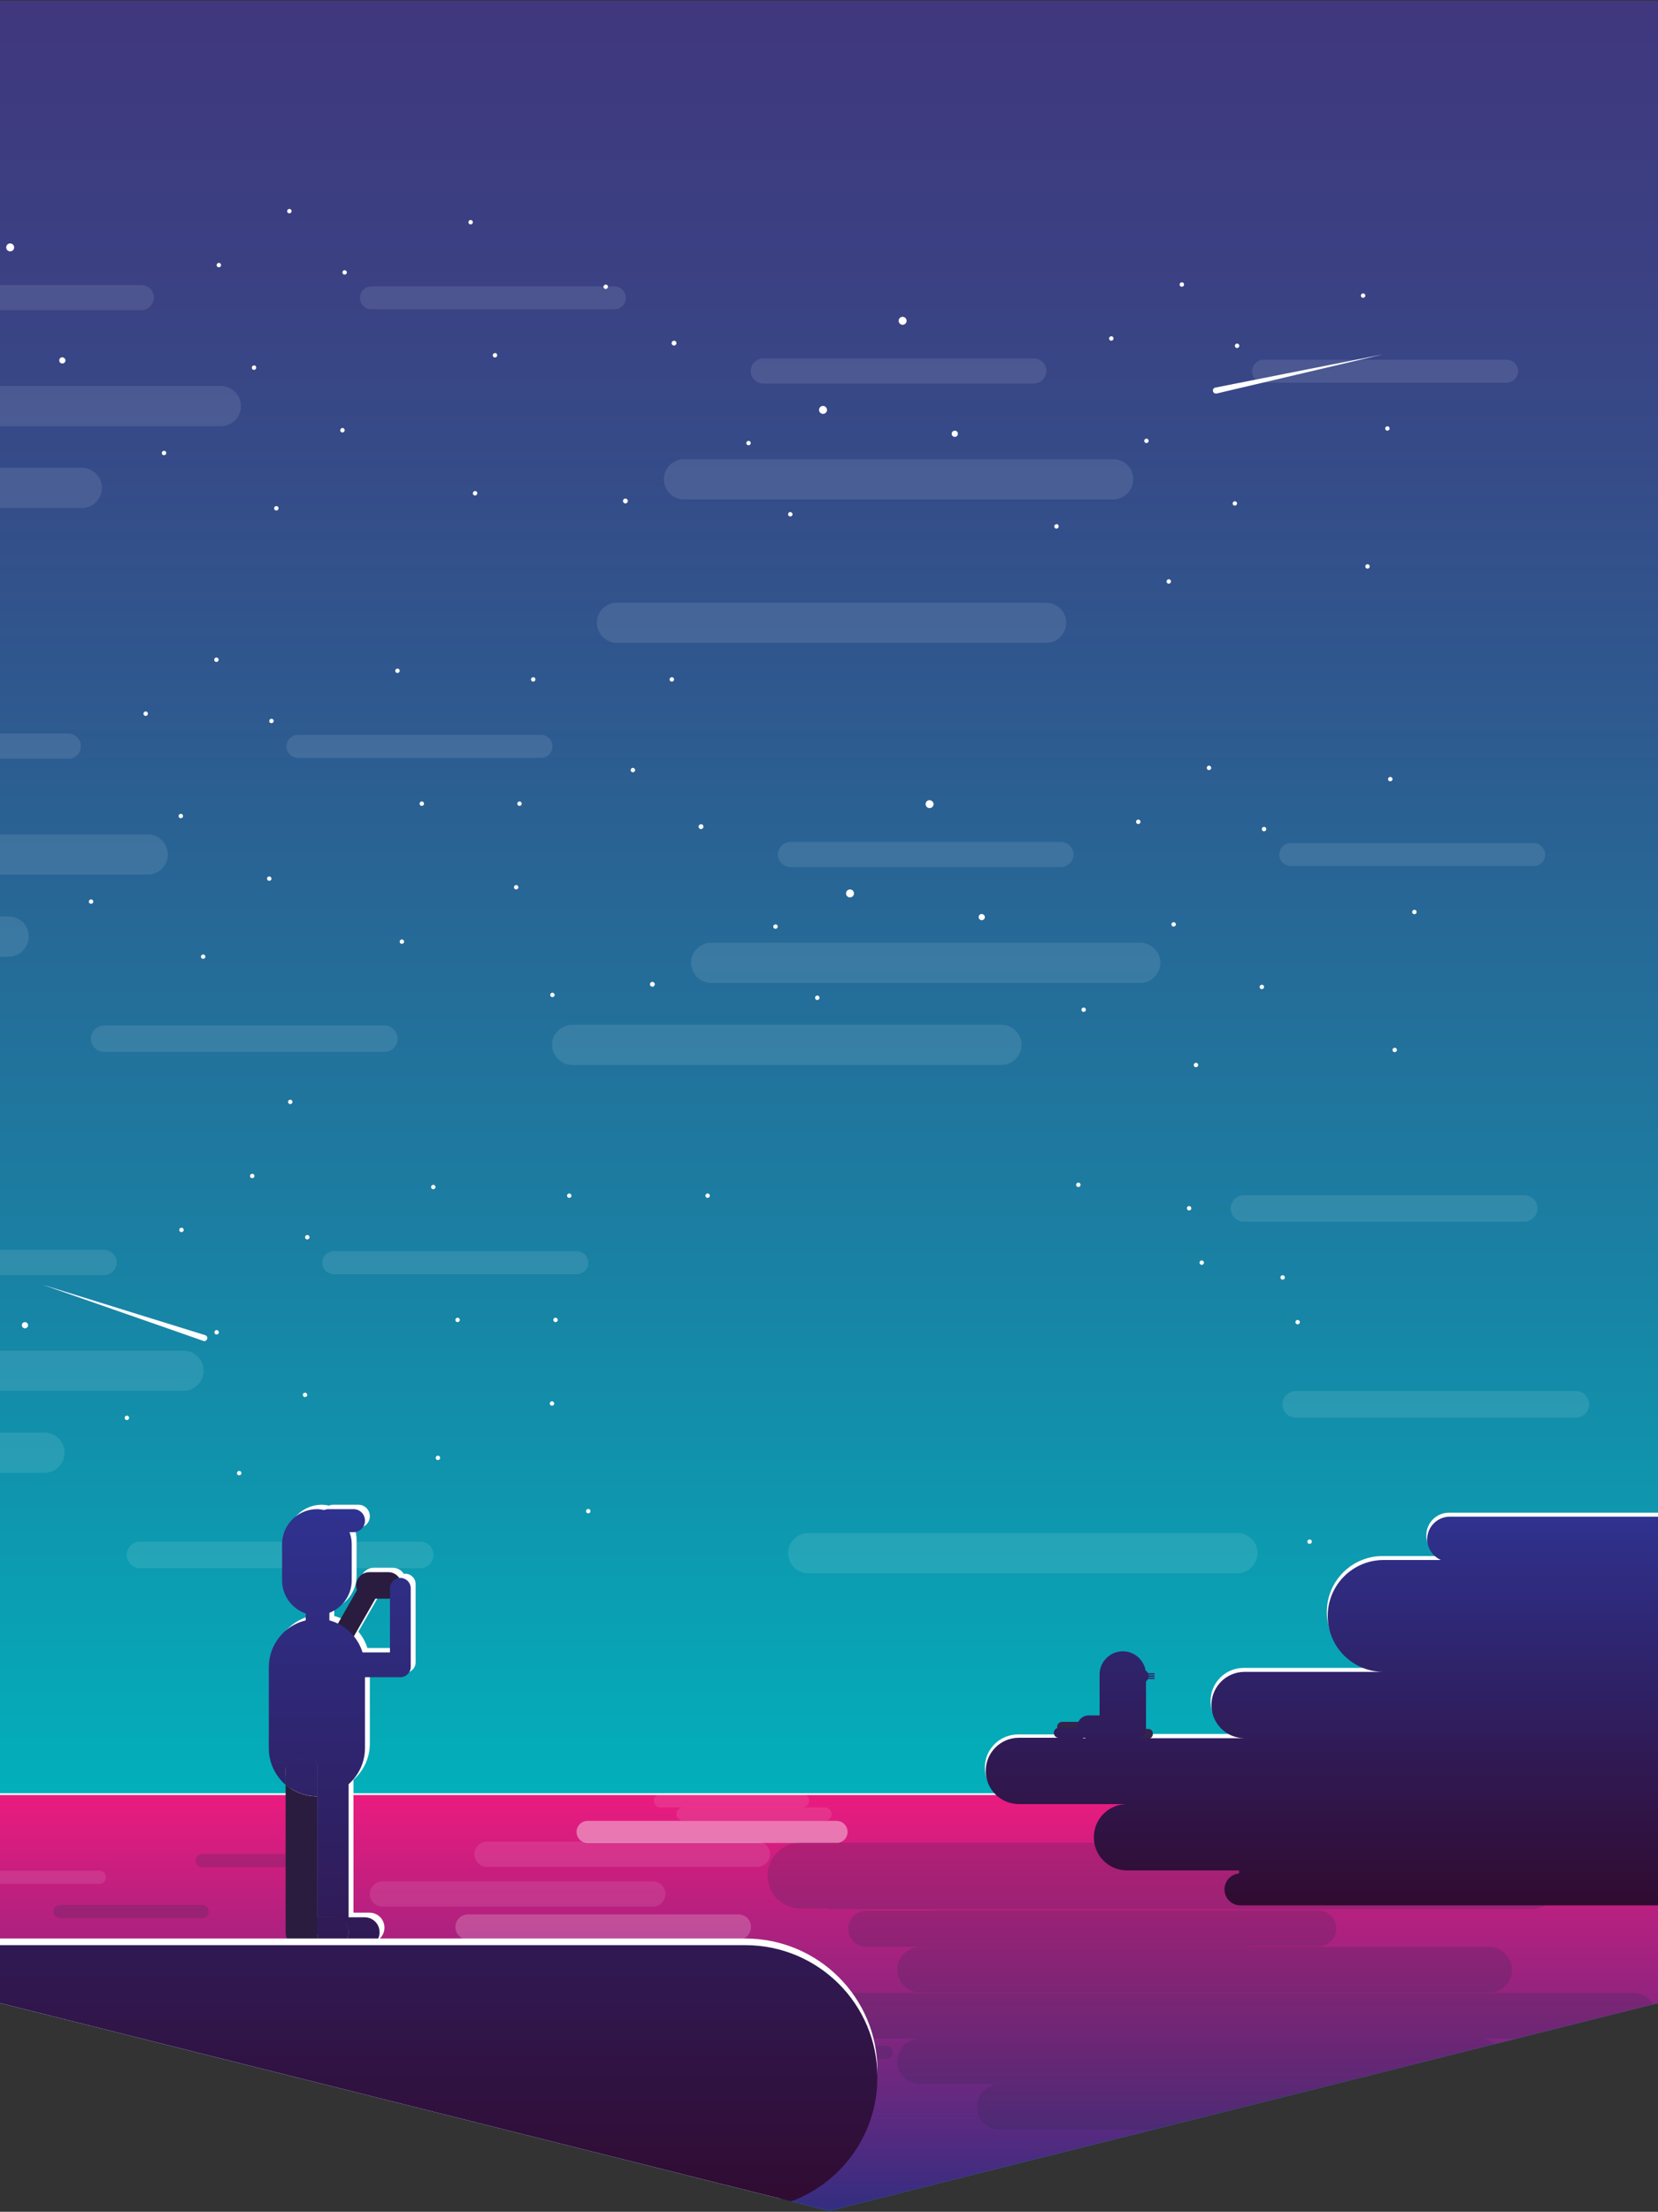 <?xml version="1.0" encoding="utf-8"?>
<!-- Generator: Adobe Illustrator 22.0.1, SVG Export Plug-In . SVG Version: 6.00 Build 0)  -->
<svg version="1.1" id="Layer_1" xmlns="http://www.w3.org/2000/svg" xmlns:xlink="http://www.w3.org/1999/xlink" x="0px" y="0px"
	 viewBox="0 0 750 1000.4" style="enable-background:new 0 0 750 1000.4;" xml:space="preserve">
<rect x="0" y="0" width="750" height="1000.4" fill="#333333" stroke="none"/>
<style type="text/css">
	.st0{clip-path:url(#SVGID_2_);}
	.st1{fill:url(#SVGID_3_);}
	.st2{opacity:0.1;fill:#FFFFFF;}
	.st3{fill:#FFFFFF;}
	.st4{fill:url(#SVGID_4_);}
	.st5{opacity:0.2;fill:#FFFFFF;}
	.st6{opacity:0.3;fill:#FFFFFF;}
	.st7{opacity:0.2;fill:#242A4C;}
	.st8{opacity:0.4;fill:#FFFFFF;}
	.st9{fill:#34234B;}
	.st10{fill:url(#SVGID_5_);}
	.st11{fill:none;}
	.st12{fill:#2A1C3E;}
	.st13{fill:url(#SVGID_6_);}
	.st14{fill:url(#SVGID_7_);}
	.st15{fill:url(#SVGID_8_);}
	.st16{fill:url(#SVGID_9_);}
	.st17{fill:url(#SVGID_10_);}
</style>
<g>
	<defs>
		<polygon id="SVGID_1_" points="0,0 750,0 750,906 375,1000 0,906 		"/>
	</defs>
	<clipPath id="SVGID_2_">
		<use xlink:href="#SVGID_1_"  style="overflow:visible;"/>
	</clipPath>
	<g class="st0">
		<g>
			<linearGradient id="SVGID_3_" gradientUnits="userSpaceOnUse" x1="250.48" y1="0.322" x2="250.48" y2="1008.78">
				<stop  offset="0" style="stop-color:#442E7B"/>
				<stop  offset="0" style="stop-color:#40377F"/>
				<stop  offset="0.118" style="stop-color:#3B4083"/>
				<stop  offset="0.309" style="stop-color:#2F588F"/>
				<stop  offset="0.549" style="stop-color:#1B7EA2"/>
				<stop  offset="0.823" style="stop-color:#00B3BC"/>
			</linearGradient>
			<rect x="-260.3" y="0.3" class="st1" width="1021.5" height="1008.5"/>
			<path class="st2" d="M47.1,565.3h-75.9h-29.3h-17.1c-3.2,0-5.7,2.6-5.7,5.7c0,3.2,2.6,5.7,5.7,5.7h17.1h29.3h75.9
				c3.2,0,5.7-2.6,5.7-5.7C52.8,567.9,50.2,565.3,47.1,565.3z"/>
			<path class="st2" d="M83,610.9H-37.5H-84h-27.2c-5,0-9.1,4.1-9.1,9.1c0,5,4.1,9.1,9.1,9.1H-84h46.5H83c5,0,9.1-4.1,9.1-9.1
				C92.1,615,88,610.9,83,610.9z"/>
			<path class="st2" d="M20.1,648h-120.4h-46.5H-174c-5,0-9.1,4.1-9.1,9.1c0,5,4.1,9.1,9.1,9.1h27.2h46.5H20.1c5,0,9.1-4.1,9.1-9.1
				C29.3,652.1,25.2,648,20.1,648z"/>
			<path class="st2" d="M190.1,697.3h-78.6H81.1H63.3c-3.3,0-6,2.7-6,6c0,3.3,2.7,6,6,6h17.8h30.4h78.6c3.3,0,6-2.7,6-6
				C196,699.9,193.4,697.3,190.1,697.3z"/>
			<path class="st2" d="M260.9,565.9h-68.2h-26.3h-15.4c-2.8,0-5.2,2.3-5.2,5.2c0,2.9,2.3,5.2,5.2,5.2h15.4h26.3h68.2
				c2.9,0,5.2-2.3,5.2-5.2C266.1,568.2,263.8,565.9,260.9,565.9z"/>
			<path class="st2" d="M689.5,540.6h-78.6h-30.4h-17.8c-3.3,0-6,2.7-6,6c0,3.3,2.7,6,6,6h17.8h30.4h78.6c3.3,0,6-2.7,6-6
				C695.5,543.2,692.8,540.6,689.5,540.6z"/>
			<path class="st2" d="M712.9,629.2h-78.6h-30.4h-17.8c-3.3,0-6,2.7-6,6c0,3.3,2.7,6,6,6h17.8h30.4h78.6c3.3,0,6-2.7,6-6
				C718.9,631.9,716.2,629.2,712.9,629.2z"/>
			<path class="st3" d="M12.7,599.4c0,0.8-0.6,1.4-1.4,1.4c-0.8,0-1.4-0.6-1.4-1.4c0-0.8,0.6-1.4,1.4-1.4
				C12.1,598,12.7,598.7,12.7,599.4z"/>
			<path class="st3" d="M148.5,731.9c0,0.6-0.5,1-1,1c-0.6,0-1-0.5-1-1c0-0.6,0.5-1,1-1C148,730.9,148.5,731.4,148.5,731.9z"/>
			<path class="st3" d="M115.1,531.9c0,0.6-0.5,1-1,1c-0.6,0-1-0.4-1-1c0-0.6,0.5-1,1-1C114.6,530.9,115.1,531.3,115.1,531.9z"/>
			<path class="st3" d="M99,602.6c0,0.6-0.5,1-1,1c-0.6,0-1-0.4-1-1c0-0.6,0.5-1,1-1C98.6,601.6,99,602.1,99,602.6z"/>
			<path class="st3" d="M58.4,641.3c0,0.6-0.5,1-1,1c-0.6,0-1-0.4-1-1c0-0.6,0.5-1,1-1C57.9,640.3,58.4,640.7,58.4,641.3z"/>
			<path class="st3" d="M83.1,556.3c0,0.6-0.5,1-1,1c-0.6,0-1-0.4-1-1c0-0.6,0.5-1,1-1C82.7,555.3,83.1,555.8,83.1,556.3z"/>
			<path class="st3" d="M140,559.6c0,0.6-0.5,1-1,1c-0.6,0-1-0.4-1-1c0-0.6,0.5-1,1-1C139.5,558.6,140,559,140,559.6z"/>
			<path class="st3" d="M197,536.9c0,0.6-0.5,1-1,1c-0.6,0-1-0.4-1-1c0-0.6,0.5-1,1-1C196.6,535.9,197,536.4,197,536.9z"/>
			<path class="st3" d="M252.3,597c0,0.6-0.5,1-1,1c-0.6,0-1-0.4-1-1c0-0.6,0.5-1,1-1C251.8,596,252.3,596.5,252.3,597z"/>
			<path class="st3" d="M258.5,540.8c0,0.6-0.5,1-1,1c-0.6,0-1-0.4-1-1c0-0.6,0.5-1,1-1C258,539.8,258.5,540.3,258.5,540.8z"/>
			<path class="st3" d="M208,597c0,0.6-0.5,1-1,1c-0.6,0-1-0.4-1-1c0-0.6,0.5-1,1-1C207.6,596,208,596.5,208,597z"/>
			<path class="st3" d="M321.1,540.8c0,0.6-0.5,1-1,1c-0.6,0-1-0.4-1-1c0-0.6,0.5-1,1-1C320.7,539.8,321.1,540.3,321.1,540.8z"/>
			<path class="st3" d="M250.7,634.8c0,0.6-0.5,1-1,1c-0.6,0-1-0.4-1-1c0-0.6,0.5-1,1-1C250.2,633.8,250.7,634.3,250.7,634.8z"/>
			<path class="st3" d="M139,630.9c0,0.6-0.5,1-1,1c-0.6,0-1-0.4-1-1c0-0.6,0.5-1,1-1C138.5,629.9,139,630.4,139,630.9z"/>
			<path class="st3" d="M538.9,546.5c0,0.6-0.5,1-1,1c-0.6,0-1-0.5-1-1c0-0.6,0.5-1,1-1C538.4,545.5,538.9,546,538.9,546.5z"/>
			<path class="st3" d="M199.1,659.4c0,0.6-0.5,1-1,1c-0.6,0-1-0.4-1-1c0-0.6,0.5-1,1-1C198.6,658.4,199.1,658.9,199.1,659.4z"/>
			<path class="st3" d="M588,598c0,0.6-0.5,1-1,1c-0.6,0-1-0.4-1-1c0-0.6,0.5-1,1-1C587.5,597,588,597.5,588,598z"/>
			<path class="st3" d="M581.2,577.8c0,0.6-0.5,1-1,1c-0.6,0-1-0.5-1-1c0-0.6,0.5-1,1-1C580.8,576.8,581.2,577.3,581.2,577.8z"/>
			<path class="st3" d="M544.6,571.1c0,0.6-0.5,1-1,1c-0.6,0-1-0.5-1-1c0-0.6,0.5-1,1-1C544.1,570.1,544.6,570.5,544.6,571.1z"/>
			<path class="st3" d="M488.8,535.9c0,0.6-0.5,1-1,1c-0.6,0-1-0.4-1-1c0-0.6,0.5-1,1-1C488.4,534.9,488.8,535.4,488.8,535.9z"/>
			<path class="st3" d="M267.1,683.5c0,0.6-0.5,1-1,1c-0.6,0-1-0.4-1-1c0-0.6,0.5-1,1-1C266.7,682.5,267.1,683,267.1,683.5z"/>
			<path class="st3" d="M593.4,697.3c0,0.6-0.5,1-1,1c-0.6,0-1-0.4-1-1c0-0.6,0.5-1,1-1C593,696.3,593.4,696.7,593.4,697.3z"/>
			<path class="st3" d="M109.2,666.3c0,0.6-0.5,1-1,1c-0.6,0-1-0.4-1-1c0-0.6,0.5-1,1-1C108.7,665.3,109.2,665.7,109.2,666.3z"/>
			<path class="st3" d="M549.8,175.3c-0.8,0.1-1.3,0.9-1.1,1.6c0.1,0.8,0.9,1.2,1.6,1.1l75.2-17.7L549.8,175.3z"/>
			<path class="st3" d="M92.8,603.9c0.7,0.2,1.2,1,0.9,1.7c-0.2,0.7-1,1.2-1.7,0.9l-73-25.5L92.8,603.9z"/>
			<path class="st2" d="M30.8,331.8H-45h-29.3h-17.1c-3.2,0-5.7,2.6-5.7,5.7c0,3.2,2.6,5.7,5.7,5.7h17.1H-45h75.9
				c3.2,0,5.7-2.6,5.7-5.7C36.6,334.4,34,331.8,30.8,331.8z"/>
			<path class="st2" d="M66.8,377.4H-53.7h-46.5h-27.2c-5,0-9.1,4.1-9.1,9.1c0,5,4.1,9.1,9.1,9.1h27.2h46.5H66.8
				c5,0,9.1-4.1,9.1-9.1C75.9,381.5,71.8,377.4,66.8,377.4z"/>
			<path class="st2" d="M3.9,414.5h-120.4H-163h-27.2c-5,0-9.1,4.1-9.1,9.1c0,5,4.1,9.1,9.1,9.1h27.2h46.5H3.9c5,0,9.1-4.1,9.1-9.1
				C13,418.6,9,414.5,3.9,414.5z"/>
			<path class="st2" d="M173.9,463.8H95.2H64.9H47.1c-3.3,0-6,2.7-6,6c0,3.3,2.7,6,6,6h17.8h30.4h78.6c3.3,0,6-2.7,6-6
				C179.8,466.4,177.2,463.8,173.9,463.8z"/>
			<path class="st2" d="M244.7,332.4h-68.2h-26.3h-15.4c-2.8,0-5.2,2.3-5.2,5.2c0,2.9,2.3,5.2,5.2,5.2h15.4h26.3h68.2
				c2.9,0,5.2-2.3,5.2-5.2C249.9,334.7,247.6,332.4,244.7,332.4z"/>
			<path class="st3" d="M132.3,498.4c0,0.6-0.5,1-1,1c-0.6,0-1-0.5-1-1c0-0.6,0.5-1,1-1C131.8,497.4,132.3,497.8,132.3,498.4z"/>
			<path class="st3" d="M98.9,298.4c0,0.6-0.5,1-1,1c-0.6,0-1-0.4-1-1c0-0.6,0.5-1,1-1C98.4,297.4,98.9,297.8,98.9,298.4z"/>
			<path class="st3" d="M82.8,369.1c0,0.6-0.5,1-1,1c-0.6,0-1-0.4-1-1c0-0.6,0.5-1,1-1C82.4,368.1,82.8,368.6,82.8,369.1z"/>
			<path class="st3" d="M42.2,407.8c0,0.6-0.5,1-1,1c-0.6,0-1-0.4-1-1c0-0.6,0.5-1,1-1C41.7,406.8,42.2,407.2,42.2,407.8z"/>
			<path class="st3" d="M66.9,322.8c0,0.6-0.5,1-1,1c-0.6,0-1-0.4-1-1c0-0.6,0.5-1,1-1C66.5,321.8,66.9,322.2,66.9,322.8z"/>
			<path class="st3" d="M123.8,326.1c0,0.6-0.5,1-1,1c-0.6,0-1-0.4-1-1c0-0.6,0.5-1,1-1C123.3,325.1,123.8,325.5,123.8,326.1z"/>
			<path class="st3" d="M180.8,303.4c0,0.6-0.5,1-1,1c-0.6,0-1-0.4-1-1c0-0.6,0.5-1,1-1C180.4,302.4,180.8,302.9,180.8,303.4z"/>
			<path class="st3" d="M236,363.5c0,0.6-0.5,1-1,1c-0.6,0-1-0.4-1-1c0-0.6,0.5-1,1-1C235.6,362.5,236,363,236,363.5z"/>
			<path class="st3" d="M242.2,307.3c0,0.6-0.5,1-1,1c-0.6,0-1-0.4-1-1c0-0.6,0.5-1,1-1C241.8,306.3,242.2,306.7,242.2,307.3z"/>
			<path class="st3" d="M191.8,363.5c0,0.6-0.5,1-1,1c-0.6,0-1-0.4-1-1c0-0.6,0.5-1,1-1C191.4,362.5,191.8,363,191.8,363.5z"/>
			<path class="st3" d="M304.9,307.3c0,0.6-0.5,1-1,1c-0.6,0-1-0.4-1-1c0-0.6,0.5-1,1-1C304.5,306.3,304.9,306.7,304.9,307.3z"/>
			<path class="st3" d="M234.5,401.3c0,0.6-0.5,1-1,1c-0.6,0-1-0.4-1-1c0-0.6,0.5-1,1-1C234,400.3,234.5,400.8,234.5,401.3z"/>
			<path class="st3" d="M122.8,397.4c0,0.6-0.5,1-1,1c-0.6,0-1-0.4-1-1c0-0.6,0.5-1,1-1C122.3,396.4,122.8,396.9,122.8,397.4z"/>
			<path class="st3" d="M182.8,425.9c0,0.6-0.5,1-1,1c-0.6,0-1-0.4-1-1c0-0.6,0.5-1,1-1C182.4,424.9,182.8,425.4,182.8,425.9z"/>
			<path class="st3" d="M250.9,450c0,0.6-0.5,1-1,1c-0.6,0-1-0.4-1-1c0-0.6,0.5-1,1-1C250.4,449,250.9,449.5,250.9,450z"/>
			<path class="st3" d="M92.9,432.7c0,0.6-0.5,1-1,1c-0.6,0-1-0.4-1-1c0-0.6,0.5-1,1-1C92.5,431.7,92.9,432.2,92.9,432.7z"/>
			<path class="st2" d="M479.9,380.8H404h-29.3h-17.1c-3.2,0-5.7,2.6-5.7,5.7c0,3.2,2.6,5.7,5.7,5.7h17.1H404h75.9
				c3.2,0,5.7-2.6,5.7-5.7C485.6,383.3,483,380.8,479.9,380.8z"/>
			<path class="st2" d="M515.8,426.4H395.4h-46.5h-27.2c-5,0-9.1,4.1-9.1,9.1c0,5,4.1,9.1,9.1,9.1h27.2h46.5h120.4
				c5,0,9.1-4.1,9.1-9.1C524.9,430.5,520.8,426.4,515.8,426.4z"/>
			<path class="st2" d="M453,463.5H332.5H286h-27.2c-5,0-9.1,4.1-9.1,9.1c0,5,4.1,9.1,9.1,9.1H286h46.5H453c5,0,9.1-4.1,9.1-9.1
				C462.1,467.5,458,463.5,453,463.5z"/>
			<path class="st2" d="M693.8,381.3h-68.2h-26.3h-15.4c-2.8,0-5.2,2.3-5.2,5.2c0,2.9,2.3,5.2,5.2,5.2h15.4h26.3h68.2
				c2.9,0,5.2-2.3,5.2-5.2C698.9,383.7,696.6,381.3,693.8,381.3z"/>
			<path class="st3" d="M296.2,445.2c0,0.6-0.5,1.1-1.1,1.1c-0.6,0-1.1-0.5-1.1-1.1c0-0.6,0.5-1.1,1.1-1.1
				C295.7,444.1,296.2,444.6,296.2,445.2z"/>
			<path class="st3" d="M318.2,373.9c0,0.6-0.5,1.1-1.1,1.1c-0.6,0-1.1-0.5-1.1-1.1c0-0.6,0.5-1.1,1.1-1.1
				C317.7,372.7,318.2,373.3,318.2,373.9z"/>
			<path class="st3" d="M386.3,404.1c0,1-0.8,1.8-1.8,1.8c-1,0-1.8-0.8-1.8-1.8c0-1,0.8-1.8,1.8-1.8
				C385.5,402.3,386.3,403.1,386.3,404.1z"/>
			<path class="st3" d="M445.5,414.8c0,0.8-0.6,1.4-1.4,1.4c-0.8,0-1.4-0.6-1.4-1.4c0-0.8,0.6-1.4,1.4-1.4
				C444.9,413.5,445.5,414.1,445.5,414.8z"/>
			<path class="st3" d="M422.3,363.7c0,1-0.8,1.8-1.8,1.8c-1,0-1.8-0.8-1.8-1.8c0-1,0.8-1.8,1.8-1.8
				C421.5,362,422.3,362.8,422.3,363.7z"/>
			<path class="st3" d="M351.8,419.1c0,0.6-0.5,1-1,1c-0.6,0-1-0.4-1-1c0-0.6,0.5-1,1-1C351.4,418.1,351.8,418.5,351.8,419.1z"/>
			<path class="st3" d="M547.9,347.3c0,0.6-0.5,1-1,1c-0.6,0-1-0.4-1-1c0-0.6,0.5-1,1-1C547.4,346.3,547.9,346.8,547.9,347.3z"/>
			<path class="st3" d="M531.9,418.1c0,0.6-0.5,1-1,1c-0.6,0-1-0.4-1-1c0-0.6,0.5-1,1-1C531.4,417.1,531.9,417.5,531.9,418.1z"/>
			<path class="st3" d="M491.2,456.7c0,0.6-0.5,1-1,1c-0.6,0-1-0.4-1-1c0-0.6,0.5-1,1-1C490.7,455.7,491.2,456.1,491.2,456.7z"/>
			<path class="st3" d="M370.7,451.3c0,0.6-0.5,1-1,1c-0.6,0-1-0.4-1-1c0-0.6,0.5-1,1-1C370.3,450.3,370.7,450.7,370.7,451.3z"/>
			<path class="st3" d="M287.3,348.3c0,0.6-0.5,1-1,1c-0.6,0-1-0.4-1-1c0-0.6,0.5-1,1-1C286.8,347.3,287.3,347.8,287.3,348.3z"/>
			<path class="st3" d="M515.9,371.7c0,0.6-0.5,1-1,1c-0.6,0-1-0.4-1-1c0-0.6,0.5-1,1-1C515.5,370.7,515.9,371.2,515.9,371.7z"/>
			<path class="st3" d="M572.8,375c0,0.6-0.5,1-1,1c-0.6,0-1-0.4-1-1c0-0.6,0.5-1,1-1C572.4,374,572.8,374.5,572.8,375z"/>
			<path class="st3" d="M629.9,352.4c0,0.6-0.5,1-1,1c-0.6,0-1-0.4-1-1c0-0.6,0.5-1,1-1C629.4,351.4,629.9,351.8,629.9,352.4z"/>
			<path class="st3" d="M640.8,412.5c0,0.6-0.5,1-1,1c-0.6,0-1-0.4-1-1c0-0.6,0.5-1,1-1C640.4,411.5,640.8,411.9,640.8,412.5z"/>
			<path class="st3" d="M571.8,446.4c0,0.6-0.5,1-1,1c-0.6,0-1-0.4-1-1c0-0.6,0.5-1,1-1C571.4,445.4,571.8,445.8,571.8,446.4z"/>
			<path class="st3" d="M631.9,474.9c0,0.6-0.5,1-1,1c-0.6,0-1-0.4-1-1c0-0.6,0.5-1,1-1C631.4,473.9,631.9,474.3,631.9,474.9z"/>
			<path class="st3" d="M542,481.7c0,0.6-0.5,1-1,1c-0.6,0-1-0.4-1-1c0-0.6,0.5-1,1-1C541.5,480.7,542,481.1,542,481.7z"/>
			<path class="st2" d="M467.6,162.1h-75.9h-29.3h-17.1c-3.2,0-5.7,2.6-5.7,5.7c0,3.2,2.6,5.7,5.7,5.7h17.1h29.3h75.9
				c3.2,0,5.7-2.6,5.7-5.7C473.4,164.7,470.8,162.1,467.6,162.1z"/>
			<path class="st2" d="M503.6,207.7H383.1h-46.5h-27.2c-5,0-9.1,4.1-9.1,9.1c0,5,4.1,9.1,9.1,9.1h27.2h46.5h120.4
				c5,0,9.1-4.1,9.1-9.1C512.7,211.8,508.6,207.7,503.6,207.7z"/>
			<path class="st2" d="M473.2,272.6H352.8h-46.5h-27.2c-5,0-9.1,4.1-9.1,9.1c0,5,4.1,9.1,9.1,9.1h27.2h46.5h120.4
				c5,0,9.1-4.1,9.1-9.1C482.3,276.7,478.2,272.6,473.2,272.6z"/>
			<path class="st2" d="M681.5,162.7h-68.2h-26.3h-15.4c-2.8,0-5.2,2.3-5.2,5.2c0,2.9,2.3,5.2,5.2,5.2h15.4h26.3h68.2
				c2.9,0,5.2-2.3,5.2-5.2C686.7,165,684.4,162.7,681.5,162.7z"/>
			<path class="st3" d="M284,226.6c0,0.6-0.5,1.1-1.1,1.1c-0.6,0-1.1-0.5-1.1-1.1c0-0.6,0.5-1.1,1.1-1.1
				C283.5,225.5,284,226,284,226.6z"/>
			<path class="st3" d="M306,155.2c0,0.6-0.5,1.1-1.1,1.1c-0.6,0-1.1-0.5-1.1-1.1c0-0.6,0.5-1.1,1.1-1.1
				C305.5,154.1,306,154.6,306,155.2z"/>
			<path class="st3" d="M374.1,185.4c0,1-0.8,1.8-1.8,1.8c-1,0-1.8-0.8-1.8-1.8c0-1,0.8-1.8,1.8-1.8
				C373.2,183.6,374.1,184.4,374.1,185.4z"/>
			<path class="st3" d="M433.3,196.2c0,0.8-0.6,1.4-1.4,1.4c-0.8,0-1.4-0.6-1.4-1.4c0-0.8,0.6-1.4,1.4-1.4
				C432.7,194.8,433.3,195.4,433.3,196.2z"/>
			<path class="st3" d="M410.1,145.1c0,1-0.8,1.8-1.8,1.8c-1,0-1.8-0.8-1.8-1.8c0-1,0.8-1.8,1.8-1.8
				C409.3,143.3,410.1,144.1,410.1,145.1z"/>
			<path class="st3" d="M339.6,200.4c0,0.6-0.5,1-1,1c-0.6,0-1-0.4-1-1c0-0.6,0.5-1,1-1C339.2,199.4,339.6,199.9,339.6,200.4z"/>
			<path class="st3" d="M535.6,128.7c0,0.6-0.5,1-1,1c-0.6,0-1-0.4-1-1c0-0.6,0.5-1,1-1C535.2,127.7,535.6,128.1,535.6,128.7z"/>
			<path class="st3" d="M519.6,199.4c0,0.6-0.5,1-1,1c-0.6,0-1-0.4-1-1c0-0.6,0.5-1,1-1C519.2,198.4,519.6,198.9,519.6,199.4z"/>
			<path class="st3" d="M478.9,238.1c0,0.6-0.5,1-1,1c-0.6,0-1-0.4-1-1c0-0.6,0.5-1,1-1C478.5,237,478.9,237.5,478.9,238.1z"/>
			<path class="st3" d="M358.5,232.6c0,0.6-0.5,1-1,1c-0.6,0-1-0.4-1-1c0-0.6,0.5-1,1-1C358,231.6,358.5,232.1,358.5,232.6z"/>
			<path class="st3" d="M275,129.7c0,0.6-0.5,1-1,1c-0.6,0-1-0.4-1-1c0-0.6,0.5-1,1-1C274.6,128.7,275,129.1,275,129.7z"/>
			<path class="st3" d="M503.7,153.1c0,0.6-0.5,1-1,1c-0.6,0-1-0.4-1-1c0-0.6,0.5-1,1-1C503.3,152.1,503.7,152.5,503.7,153.1z"/>
			<path class="st3" d="M560.6,156.4c0,0.6-0.5,1-1,1c-0.6,0-1-0.4-1-1c0-0.6,0.5-1,1-1C560.1,155.4,560.6,155.8,560.6,156.4z"/>
			<path class="st3" d="M617.6,133.7c0,0.6-0.5,1-1,1c-0.6,0-1-0.4-1-1c0-0.6,0.5-1,1-1C617.2,132.7,617.6,133.2,617.6,133.7z"/>
			<path class="st3" d="M628.6,193.8c0,0.6-0.5,1-1,1c-0.6,0-1-0.4-1-1c0-0.6,0.5-1,1-1C628.2,192.8,628.6,193.3,628.6,193.8z"/>
			<path class="st3" d="M559.6,227.7c0,0.6-0.5,1-1,1c-0.6,0-1-0.4-1-1c0-0.6,0.5-1,1-1C559.1,226.7,559.6,227.2,559.6,227.7z"/>
			<path class="st3" d="M619.6,256.2c0,0.6-0.5,1-1,1c-0.6,0-1-0.4-1-1c0-0.6,0.5-1,1-1C619.2,255.2,619.6,255.7,619.6,256.2z"/>
			<path class="st3" d="M529.7,263c0,0.6-0.5,1-1,1c-0.6,0-1-0.4-1-1c0-0.6,0.5-1,1-1C529.3,262,529.7,262.5,529.7,263z"/>
			<path class="st2" d="M63.9,128.9h-75.9h-29.3h-17.1c-3.2,0-5.7,2.6-5.7,5.7c0,3.2,2.6,5.7,5.7,5.7h17.1h29.3h75.9
				c3.2,0,5.7-2.6,5.7-5.7C69.7,131.5,67.1,128.9,63.9,128.9z"/>
			<path class="st2" d="M99.9,174.6H-20.6h-46.5h-27.2c-5,0-9.1,4.1-9.1,9.1c0,5,4.1,9.1,9.1,9.1h27.2h46.5H99.9
				c5,0,9.1-4.1,9.1-9.1C109,178.6,104.9,174.6,99.9,174.6z"/>
			<path class="st2" d="M37,211.6H-83.4h-46.5h-27.2c-5,0-9.1,4.1-9.1,9.1c0,5,4.1,9.1,9.1,9.1h27.2h46.5H37c5,0,9.1-4.1,9.1-9.1
				C46.1,215.7,42.1,211.6,37,211.6z"/>
			<path class="st2" d="M277.8,129.5h-68.2h-26.3H168c-2.8,0-5.2,2.3-5.2,5.2c0,2.9,2.3,5.2,5.2,5.2h15.4h26.3h68.2
				c2.9,0,5.2-2.3,5.2-5.2C283,131.8,280.7,129.5,277.8,129.5z"/>
			<path class="st3" d="M29.6,163c0,0.8-0.6,1.4-1.4,1.4c-0.8,0-1.4-0.6-1.4-1.4c0-0.8,0.6-1.4,1.4-1.4
				C29,161.7,29.6,162.3,29.6,163z"/>
			<path class="st3" d="M6.4,111.9c0,1-0.8,1.8-1.8,1.8c-1,0-1.8-0.8-1.8-1.8c0-1,0.8-1.8,1.8-1.8C5.6,110.1,6.4,110.9,6.4,111.9z"
				/>
			<path class="st3" d="M131.9,95.5c0,0.6-0.5,1-1,1c-0.6,0-1-0.4-1-1c0-0.6,0.5-1,1-1C131.5,94.5,131.9,95,131.9,95.5z"/>
			<path class="st3" d="M115.9,166.3c0,0.6-0.5,1-1,1c-0.6,0-1-0.4-1-1c0-0.6,0.5-1,1-1C115.5,165.2,115.9,165.7,115.9,166.3z"/>
			<path class="st3" d="M75.2,204.9c0,0.6-0.5,1-1,1c-0.6,0-1-0.4-1-1c0-0.6,0.5-1,1-1C74.8,203.9,75.2,204.3,75.2,204.9z"/>
			<path class="st3" d="M100,119.9c0,0.6-0.5,1-1,1c-0.6,0-1-0.4-1-1c0-0.6,0.5-1,1-1C99.6,118.9,100,119.4,100,119.9z"/>
			<path class="st3" d="M156.9,123.2c0,0.6-0.5,1-1,1c-0.6,0-1-0.4-1-1c0-0.6,0.5-1,1-1C156.4,122.2,156.9,122.7,156.9,123.2z"/>
			<path class="st3" d="M213.9,100.5c0,0.6-0.5,1-1,1c-0.6,0-1-0.4-1-1c0-0.6,0.5-1,1-1C213.5,99.5,213.9,100,213.9,100.5z"/>
			<path class="st3" d="M224.9,160.7c0,0.6-0.5,1-1,1c-0.6,0-1-0.4-1-1c0-0.6,0.5-1,1-1C224.5,159.6,224.9,160.1,224.9,160.7z"/>
			<path class="st3" d="M155.9,194.6c0,0.6-0.5,1-1,1c-0.6,0-1-0.4-1-1c0-0.6,0.5-1,1-1C155.4,193.5,155.9,194,155.9,194.6z"/>
			<path class="st3" d="M215.9,223.1c0,0.6-0.5,1-1,1c-0.6,0-1-0.4-1-1c0-0.6,0.5-1,1-1C215.5,222.1,215.9,222.5,215.9,223.1z"/>
			<path class="st3" d="M126,229.9c0,0.6-0.5,1-1,1c-0.6,0-1-0.4-1-1c0-0.6,0.5-1,1-1C125.6,228.9,126,229.3,126,229.9z"/>
			<path class="st2" d="M559.8,693.4H439.3h-46.5h-27.2c-5,0-9.1,4.1-9.1,9.1c0,5,4.1,9.1,9.1,9.1h27.2h46.5h120.4
				c5,0,9.1-4.1,9.1-9.1C568.9,697.5,564.8,693.4,559.8,693.4z"/>
		</g>
		<linearGradient id="SVGID_4_" gradientUnits="userSpaceOnUse" x1="252.647" y1="811.505" x2="252.647" y2="1003.001">
			<stop  offset="0" style="stop-color:#EB1B7F"/>
			<stop  offset="1" style="stop-color:#302E80"/>
		</linearGradient>
		<rect x="-253" y="811.5" class="st4" width="1011.3" height="191.5"/>
		<path class="st2" d="M342.6,833h-75.9h-29.3h-17.1c-3.2,0-5.7,2.6-5.7,5.7c0,3.2,2.6,5.7,5.7,5.7h17.1h29.3h75.9
			c3.2,0,5.7-2.6,5.7-5.7C348.4,835.5,345.8,833,342.6,833z"/>
		<path class="st2" d="M295.3,851h-75.9h-29.3H173c-3.2,0-5.7,2.6-5.7,5.7c0,3.2,2.6,5.7,5.7,5.7h17.1h29.3h75.9
			c3.2,0,5.7-2.6,5.7-5.7C301,853.5,298.5,851,295.3,851z"/>
		<path class="st5" d="M334,865.9h-75.9h-29.3h-17.1c-3.2,0-5.7,2.6-5.7,5.7c0,3.2,2.6,5.7,5.7,5.7h17.1h29.3H334
			c3.2,0,5.7-2.6,5.7-5.7C339.8,868.4,337.2,865.9,334,865.9z"/>
		<path class="st6" d="M297.2,903.7h-92.8h-35.8h-21c-3.9,0-7,3.1-7,7c0,3.9,3.1,7,7,7h21h35.8h92.8c3.9,0,7-3.1,7-7
			C304.2,906.8,301.1,903.7,297.2,903.7z"/>
		<path class="st2" d="M44.9,846.1H5.1h-15.4h-9c-1.7,0-3,1.3-3,3c0,1.7,1.3,3,3,3h9H5.1h39.8c1.7,0,3-1.3,3-3
			C47.9,847.4,46.6,846.1,44.9,846.1z"/>
		<path class="st2" d="M246.7,884.8h-39.8h-15.4h-9c-1.7,0-3,1.3-3,3c0,1.7,1.3,3,3,3h9h15.4h39.8c1.7,0,3-1.3,3-3
			C249.7,886.2,248.3,884.8,246.7,884.8z"/>
		<path class="st7" d="M371.9,945.9h-39.8h-15.4h-9c-1.7,0-3,1.3-3,3c0,1.7,1.3,3,3,3h9h15.4h39.8c1.7,0,3-1.3,3-3
			C374.9,947.3,373.5,945.9,371.9,945.9z"/>
		<path class="st7" d="M91.4,861.6H51.6H36.2h-9c-1.7,0-3,1.3-3,3c0,1.7,1.3,3,3,3h9h15.4h39.8c1.7,0,3-1.3,3-3
			C94.4,863,93.1,861.6,91.4,861.6z"/>
		<path class="st7" d="M155.7,838.6h-39.8h-15.4h-9c-1.7,0-3,1.3-3,3c0,1.7,1.3,3,3,3h9h15.4h39.8c1.7,0,3-1.3,3-3
			C158.7,840,157.4,838.6,155.7,838.6z"/>
		<path class="st7" d="M400.8,925.3H361h-15.4h-9c-1.7,0-3,1.3-3,3c0,1.7,1.3,3,3,3h9H361h39.8c1.7,0,3-1.3,3-3
			C403.8,926.7,402.4,925.3,400.8,925.3z"/>
		<path class="st2" d="M373.1,817.5h-39.8H318h-9c-1.7,0-3,1.3-3,3c0,1.7,1.3,3,3,3h9h15.4h39.8c1.7,0,3-1.3,3-3
			C376.1,818.9,374.8,817.5,373.1,817.5z"/>
		<path class="st2" d="M363,811.5h-39.8h-15.4h-9c-1.7,0-3,1.3-3,3c0,1.7,1.3,3,3,3h9h15.4H363c1.7,0,3-1.3,3-3
			C366.1,812.9,364.7,811.5,363,811.5z"/>
		<rect x="-257.4" y="811.1" class="st3" width="1022.9" height="0.8"/>
		<path class="st8" d="M378.4,823.6h-7.1h-7.6h-25.3h-32.6h-25.3h-7.6h-7.1c-2.7,0-5,2.2-5,5c0,2.7,2.2,5,5,5h7.1h7.6h25.3h32.6
			h25.3h7.6h7.1c2.7,0,5-2.2,5-5C383.4,825.8,381.2,823.6,378.4,823.6z"/>
		<path class="st7" d="M692.3,833.7h-12.7v-0.3h-197h-76h-44.5c-8.2,0-14.9,6.7-14.9,14.9c0,8.2,6.7,14.9,14.9,14.9h12.7v0.3h197h76
			h44.5c8.2,0,14.9-6.7,14.9-14.9C707.3,840.4,700.6,833.7,692.3,833.7z"/>
		<path class="st7" d="M596.3,864.1H572h-41.5H423.2v0.2h-7.1h-24.3c-4.5,0-8.1,3.6-8.1,8.1c0,4.5,3.6,8.1,8.1,8.1h24.3h41.5h107.4
			v-0.2h7.1h24.3c4.5,0,8.1-3.6,8.1-8.1C604.4,867.8,600.8,864.1,596.3,864.1z"/>
		<path class="st7" d="M673.6,880.6h-30.8h-6.9h-45.7h-90.6h-45.7H447h-30.8c-5.7,0-10.3,4.6-10.3,10.3c0,5.7,4.6,10.3,10.3,10.3
			H447h6.9h45.7h90.6h45.7h6.9h30.8c5.7,0,10.3-4.6,10.3-10.3C683.9,885.2,679.3,880.6,673.6,880.6z"/>
		<path class="st7" d="M738.8,901.4H708h-52.6h-53.2v0H465.9h-52.6h-30.8c-5.7,0-10.3,4.6-10.3,10.3c0,5.7,4.6,10.3,10.3,10.3h30.8
			h52.6h53.2v0h136.3H708h30.8c5.7,0,10.3-4.6,10.3-10.3C749.1,906,744.5,901.4,738.8,901.4z"/>
		<path class="st7" d="M669.4,922h-30.8h-2.8H586h-86.5h-49.8H447h-30.8c-5.7,0-10.3,4.6-10.3,10.3c0,5.7,4.6,10.3,10.3,10.3H447
			h2.8h49.8H586h49.8h2.8h30.8c5.7,0,10.3-4.6,10.3-10.3C679.8,926.6,675.1,922,669.4,922z"/>
		<path class="st7" d="M696.9,942.6h-30.8h-52.6H477.3v0h-25.1c-5.7,0-10.3,4.6-10.3,10.3c0,5.7,4.6,10.3,10.3,10.3h30.8h52.6h136.3
			v0h25.1c5.7,0,10.3-4.6,10.3-10.3C707.3,947.2,702.6,942.6,696.9,942.6z"/>
		<g>
			<g>
				<path class="st3" d="M1146.2,703.8h-277c3.7-1.6,6.2-5.2,6.2-9.4c0-5.6-4.6-10.2-10.2-10.2H655.4c-5.6,0-10.2,4.6-10.2,10.2
					c0,4.2,2.6,7.8,6.2,9.4h-25.9c-14,0-25.3,11.3-25.3,25.3c0,14,11.3,25.3,25.3,25.3h-62.9c-8.3,0-15,6.7-15,15
					c0,7.8,5.9,14.1,13.5,14.9h-70.8c-0.1,0-0.3-0.1-0.4-0.1c-0.1,0.1-0.3,0.1-0.4,0.1h-10v1.3l-1.2-1.1h-17.8c-8.3,0-15,6.7-15,15
					s6.7,15,15,15h48.9l-18.2-17.6h77.7v-7.1l209.8,20.8c3.1-2.7,5-6.7,5-11.1c0-8.3-6.7-15-15-15h102.2c8.3,0,15-6.7,15-15
					s-6.7-15-15-15h275.4c14,0,25.3-11.3,25.3-25.3C1171.6,715.1,1160.2,703.8,1146.2,703.8z"/>
			</g>
			<g>
				<path class="st9" d="M490.7,778.8h-10.2c-1.3,0-2.3,1-2.3,2.3c0,1.3,1,2.3,2.3,2.3h10.2c1.3,0,2.3-1,2.3-2.3
					C492.9,779.8,491.9,778.8,490.7,778.8z"/>
				<path class="st9" d="M519.4,782h-1.1v-8c0-1.3-1-2.3-2.3-2.3c-1.3,0-2.3,1-2.3,2.3v10.2c0,1.3,1,2.3,2.3,2.3h3.3
					c1.2,0,2.2-1,2.2-2.2C521.6,783,520.6,782,519.4,782z"/>
				<linearGradient id="SVGID_5_" gradientUnits="userSpaceOnUse" x1="808.941" y1="686.006" x2="808.941" y2="862.054">
					<stop  offset="0" style="stop-color:#2F328F"/>
					<stop  offset="1" style="stop-color:#300B30"/>
				</linearGradient>
				<path class="st10" d="M1146.7,705.6h-277c3.7-1.6,6.2-5.2,6.2-9.4c0-5.6-4.6-10.2-10.2-10.2H655.8c-5.6,0-10.2,4.6-10.2,10.2
					c0,4.2,2.6,7.8,6.2,9.4h-25.9c-14,0-25.3,11.3-25.3,25.3c0,14,11.3,25.3,25.3,25.3h-62.9c-8.3,0-15,6.7-15,15
					c0,8.3,6.7,15,15,15h-47.9c1.9-0.5,3.3-2.2,3.3-4.3c0-0.1,0-0.2,0-0.3v-21.1c0.4-0.3,0.7-0.7,0.9-1.1h2.7v0
					c0.2,0,0.3-0.1,0.3-0.3c0-0.2-0.1-0.3-0.3-0.3v0h-2.5c0-0.1,0.1-0.3,0.1-0.4h2.4v0c0.2,0,0.3-0.1,0.3-0.3c0-0.2-0.1-0.3-0.3-0.3
					v0h-2.4c0-0.1,0-0.3-0.1-0.4h2.5v0c0.2,0,0.3-0.1,0.3-0.3c0-0.2-0.1-0.3-0.3-0.3v0h-2.7c-0.2-0.5-0.6-0.9-1.1-1.2
					c-0.8-4.9-5.1-8.7-10.3-8.7c-5.8,0-10.5,4.7-10.5,10.5v18.5h-5c-2.8,0-5.1,2.3-5.1,5.1c0,0.2,0,0.3,0,0.5H479
					c-1.3,0-2.3,1-2.3,2.3c0,1.2,0.9,2.1,2,2.2h-17.8c-8.3,0-15,6.7-15,15c0,8.3,6.7,15,15,15h48.9c-8.3,0-15,6.7-15,15
					c0,8.3,6.7,15,15,15h50.7v1.4c-3.7,0.3-6.6,3.4-6.6,7.2c0,4,3.2,7.2,7.2,7.2h69.9h78.8h131c5.6,0,10.2-4.6,10.2-10.2
					c0-5.6-4.6-10.2-10.2-10.2h-12.1c2.6-2.7,4.2-6.3,4.2-10.4c0-8.3-6.7-15-15-15h-48.9c8.3,0,15-6.7,15-15c0-8.3-6.7-15-15-15
					h102.2c8.3,0,15-6.7,15-15c0-8.3-6.7-15-15-15h275.4c14,0,25.3-11.3,25.3-25.3C1172,717,1160.7,705.6,1146.7,705.6z M490.4,786
					c0.3,0.1,0.6,0.2,0.9,0.3h-1.7C489.8,786.2,490.1,786.2,490.4,786z"/>
			</g>
		</g>
		<path class="st3" d="M183.3,711.8c-0.2,0-0.4,0-0.6,0.1c-1.1-1.7-2.9-2.8-5.1-2.8h-8.5c-3.3,0-6,2.7-6,6c0,0.8,0.2,1.5,0.4,2.1
			l-8.6,15.1c-1.2-0.6-2.4-1-3.7-1.4v-3.1c0-0.1,0-0.2,0-0.3c5.9-2.3,10.1-8,10.1-14.7v-16.5c0-1.9-0.4-3.6-1-5.3h1.8
			c2.9,0,5.2-2.3,5.2-5.2s-2.3-5.2-5.2-5.2h-11.3c-0.7,0-1.3,0.1-1.9,0.4c-1.1-0.2-2.2-0.4-3.3-0.4c-8.7,0-15.8,7.1-15.8,15.8v16.5
			c0,6.9,4.5,12.7,10.7,14.9c0,0.1,0,0.1,0,0.2v2.9c-9.6,2.3-16.7,10.9-16.7,21.2v36.7c0,6.6,3,12.5,7.6,16.5V872
			c0,2.8,1.6,5.2,3.9,6.4c1.8,0.1,4.3,0.2,7.3,0.3h7.8c0.1,0.1,0.3,0.1,0.4,0.2c1.2,0,2.5,0,3.9,0c0.2,0,0.4-0.1,0.6-0.2h8.8
			c1.5,0,3-0.1,4.5-0.2c3.1-0.7,5.3-3.4,5.3-6.6c0-3.8-3-6.8-6.8-6.8h-7.2V805c4.5-4,7.4-9.8,7.4-16.4v-32h15.2c0.2,0,0.3,0,0.4,0
			c0.1,0,0.3,0,0.4,0c2.6,0,4.7-2.1,4.7-4.7v-27.4v-2.3v-5.8C188,713.9,185.9,711.8,183.3,711.8z M178.6,724.5v20.9h-12.4
			c-0.9-2.8-2.3-5.3-4.1-7.4l9.7-16.9h5.8c0.3,0,0.7,0,1-0.1v2.5V724.5z"/>
		<g>
			<path class="st11" d="M140.5,880.8c2.4,0.1,5.1,0.1,8.2,0.2c-0.1,0-0.3-0.1-0.4-0.2H140.5z"/>
			<path class="st11" d="M152.5,880.9c2.9,0,6-0.1,9.4-0.2h-8.8C152.9,880.8,152.7,880.9,152.5,880.9z"/>
			<path class="st11" d="M138.9,880.8c-0.2,0.1-0.4,0.1-0.6,0.2h10.4c0,0-0.1,0-0.1,0c-3.1,0-5.8-0.1-8.2-0.2H138.9z"/>
			<path class="st12" d="M138.9,880.8h1.6c-3.1-0.1-5.5-0.2-7.3-0.3c0.4,0.2,0.9,0.4,1.3,0.5h3.8
				C138.5,880.9,138.7,880.8,138.9,880.8z"/>
			<g>
				<path class="st12" d="M175.6,711.1h-8.5c-3.3,0-6,2.7-6,6c0,0.8,0.2,1.5,0.4,2.1l-16.8,29.5c-1.3,2.2-0.5,5,1.7,6.2
					c2.2,1.3,5,0.5,6.2-1.7l17.2-30.1h5.8c3.3,0,6-2.7,6-6S179,711.1,175.6,711.1z"/>
				<path class="st12" d="M148.2,880.8c-2.8-1-4.8-3.6-4.8-6.7v-61.6c-5.4,0-10.4-2-14.2-5.3V874c0,2.8,1.6,5.2,3.9,6.4
					c1.8,0.1,4.3,0.2,7.3,0.3H148.2z"/>
				<linearGradient id="SVGID_6_" gradientUnits="userSpaceOnUse" x1="153.849" y1="682.541" x2="153.849" y2="1000.57">
					<stop  offset="0" style="stop-color:#2F328F"/>
					<stop  offset="1" style="stop-color:#300B30"/>
				</linearGradient>
				<path class="st13" d="M136.4,792.9c4,0,7.2,3.2,7.2,7.2v67.1h7.2c3.8,0,6.8,3,6.8,6.8s-3,6.8-6.8,6.8h-2.6
					c0.1,0.1,0.3,0.1,0.4,0.2c1.2,0,2.5,0,3.9,0c0.2,0,0.4-0.1,0.6-0.2h8.8c1.5,0,3-0.1,4.5-0.2c3.1-0.7,5.3-3.4,5.3-6.6
					c0-3.8-3-6.8-6.8-6.8h-7.2V807c4.5-4,7.4-9.8,7.4-16.4v-32h15.2c0.2,0,0.3,0,0.4,0c0.1,0,0.3,0,0.4,0c2.6,0,4.7-2.1,4.7-4.7
					v-27.4v-2.3v-5.8c0-2.6-2.1-4.7-4.7-4.7c-2.6,0-4.7,2.1-4.7,4.7v7.1v1v20.9h-12.4c-2.2-7.1-7.9-12.6-15-14.5v-3.1
					c0-0.1,0-0.2,0-0.3c5.9-2.3,10.1-8,10.1-14.7v-16.5c0-1.9-0.4-3.6-1-5.3h1.8c2.9,0,5.2-2.3,5.2-5.2c0-2.9-2.3-5.2-5.2-5.2h-11.3
					c-0.7,0-1.3,0.1-1.9,0.4c-1.1-0.2-2.2-0.4-3.3-0.4c-8.7,0-15.8,7.1-15.8,15.8v16.5c0,6.9,4.5,12.7,10.7,14.9c0,0.1,0,0.1,0,0.2
					v2.9c-9.6,2.3-16.7,10.9-16.7,21.2v36.7c0,6.6,3,12.5,7.6,16.5v-7.1C129.3,796.2,132.5,792.9,136.4,792.9z"/>
			</g>
			<linearGradient id="SVGID_7_" gradientUnits="userSpaceOnUse" x1="164.208" y1="682.541" x2="164.208" y2="1000.57">
				<stop  offset="0" style="stop-color:#2F328F"/>
				<stop  offset="1" style="stop-color:#300B30"/>
			</linearGradient>
			<path class="st14" d="M165,880.8c0.5,0,1-0.1,1.4-0.2c-1.5,0.1-3.1,0.1-4.5,0.2H165z"/>
			<path class="st12" d="M138.3,881h-3.8c0.6,0.2,1.3,0.3,2,0.3C137.1,881.2,137.7,881.1,138.3,881z"/>
			<linearGradient id="SVGID_8_" gradientUnits="userSpaceOnUse" x1="136.42" y1="682.541" x2="136.42" y2="1000.57">
				<stop  offset="0" style="stop-color:#2F328F"/>
				<stop  offset="1" style="stop-color:#300B30"/>
			</linearGradient>
			<path class="st15" d="M138.3,881h-3.8c0.6,0.2,1.3,0.3,2,0.3C137.1,881.2,137.7,881.1,138.3,881z"/>
			<path class="st12" d="M143.4,874c0,3.1,2,5.7,4.8,6.7h2.6c3.8,0,6.8-3,6.8-6.8s-3-6.8-6.8-6.8h-7.2v-67.1c0-4-3.2-7.2-7.2-7.2
				c-4,0-7.2,3.2-7.2,7.2v7.1c3.8,3.3,8.8,5.3,14.2,5.3V874z"/>
			<linearGradient id="SVGID_9_" gradientUnits="userSpaceOnUse" x1="143.449" y1="682.541" x2="143.449" y2="1000.57">
				<stop  offset="0" style="stop-color:#2F328F"/>
				<stop  offset="1" style="stop-color:#300B30"/>
			</linearGradient>
			<path class="st16" d="M143.4,874c0,3.1,2,5.7,4.8,6.7h2.6c3.8,0,6.8-3,6.8-6.8s-3-6.8-6.8-6.8h-7.2v-67.1c0-4-3.2-7.2-7.2-7.2
				c-4,0-7.2,3.2-7.2,7.2v7.1c3.8,3.3,8.8,5.3,14.2,5.3V874z"/>
		</g>
		<path class="st3" d="M337.1,876.8h-462.9c0,0,0.1,0,0.1,0c-1.3,0-2.6,0-3.9,0c0,0,0.1,0,0.1,0h-10.4c-0.6,0.2-1.2,0.3-1.9,0.3
			c-0.7,0-1.3-0.1-2-0.3H-490v119.6h827.1c33.1,0,59.8-26.8,59.8-59.8C397,903.6,370.2,876.8,337.1,876.8z"/>
		<linearGradient id="SVGID_10_" gradientUnits="userSpaceOnUse" x1="-46.52" y1="681.427" x2="-46.52" y2="999.456">
			<stop  offset="0" style="stop-color:#2F328F"/>
			<stop  offset="1" style="stop-color:#300B30"/>
		</linearGradient>
		<path class="st17" d="M337.1,879.8h-462.9c0,0,0.1,0,0.1,0c-1.3,0-2.6,0-3.9,0c0,0,0.1,0,0.1,0h-10.4c-0.6,0.2-1.2,0.3-1.9,0.3
			c-0.7,0-1.3-0.1-2-0.3H-490v119.6h827.1c33.1,0,59.8-26.8,59.8-59.8C397,906.6,370.2,879.8,337.1,879.8z"/>
	</g>
</g>
</svg>
